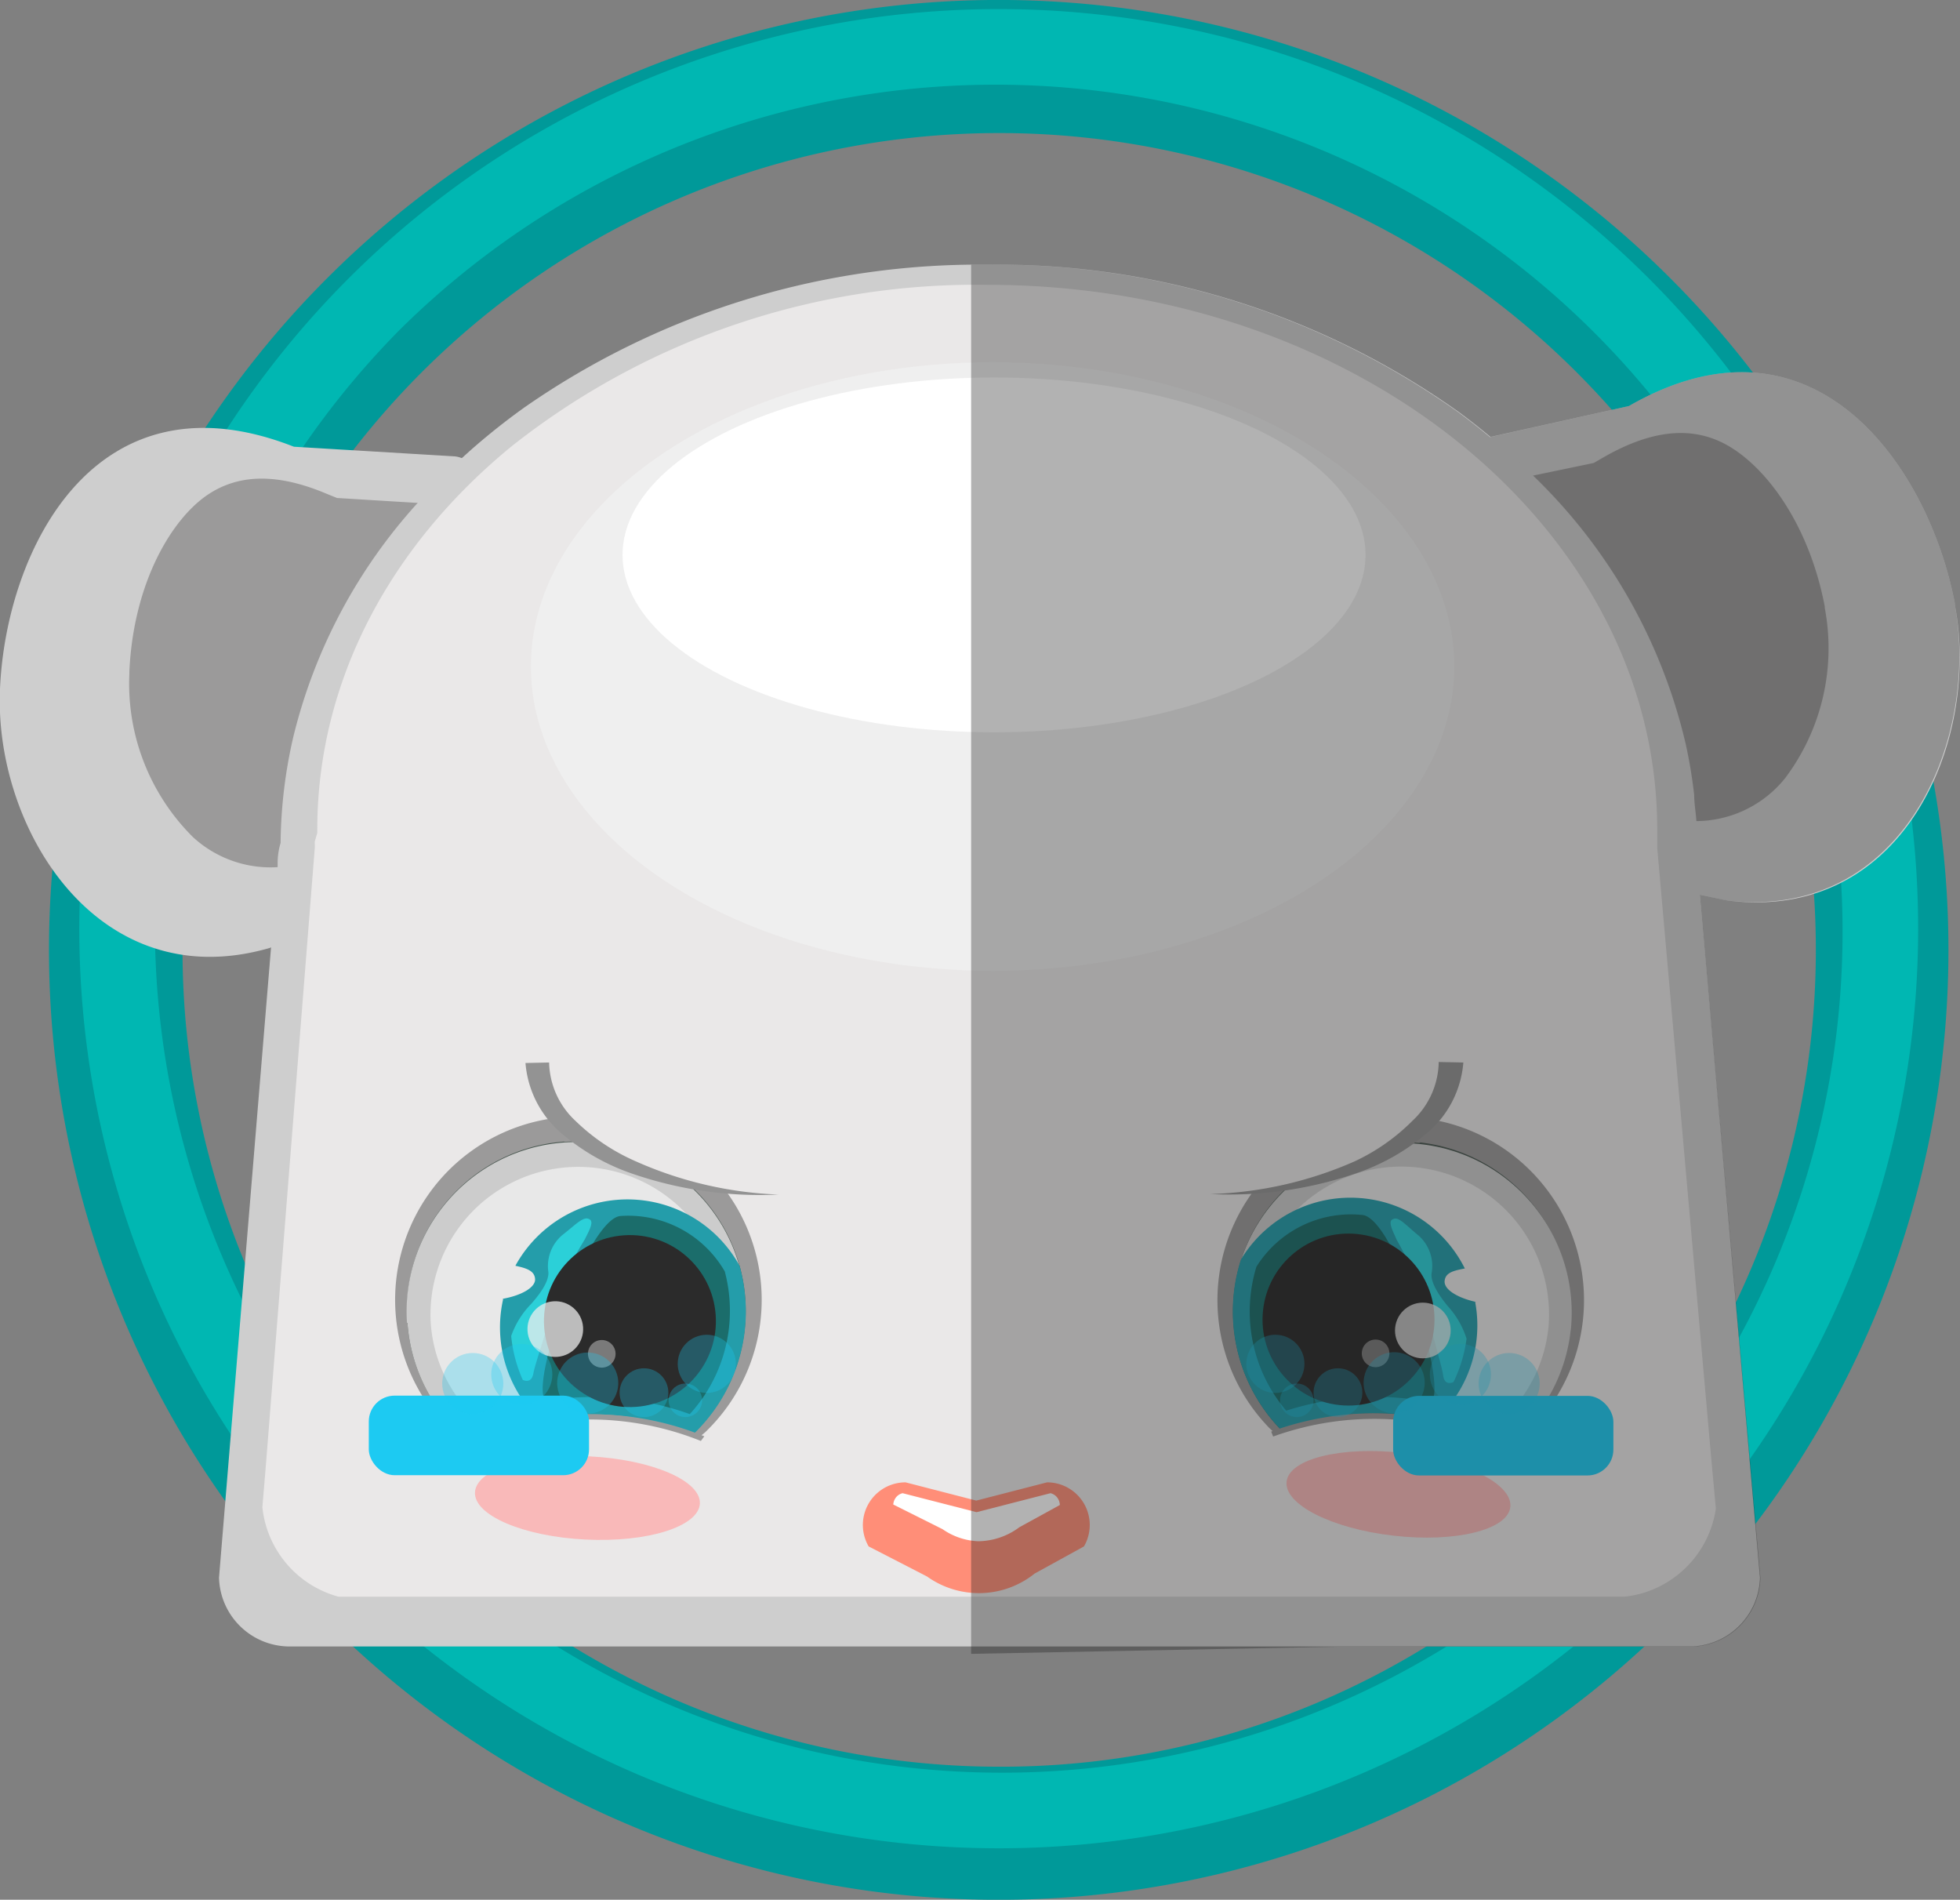 <svg xmlns="http://www.w3.org/2000/svg" viewBox="0 0 79.56 77.1"><rect x="0" y="0" width="79.56" height="77.1" fill="#808080" stroke="none"/><defs><style>.a{fill:#099;}.b{fill:#00b7b2;}.c{fill:#cecece;}.d{fill:#9b9a9a;}.e{fill:#eae8e8;}.f{fill:#495750;}.g{fill:#ccc;}.h{fill:#e8e8e8;}.i{fill:#249daa;}.j{fill:#1b6d6b;}.k{fill:#2bd0d8;}.l{fill:#2b2b2b;}.m{opacity:0.74;}.n{fill:#efefef;}.o{opacity:0.41;}.p{fill:#f9b9b9;}.q{fill:#fff;}.r{fill:#ff8e78;}.s,.t{fill:#1dcaf2;}.t{opacity:0.3;}.u{fill:#939393;}.v{fill:#1e1e1e;opacity:0.34;}</style></defs><title>choosebear</title><path class="a" d="M68.8,16.81A38.55,38.55,0,1,0,14.28,71.33,38.55,38.55,0,1,0,68.8,16.81ZM41.54,77.22A33.15,33.15,0,1,1,65,67.51,32.93,32.93,0,0,1,41.54,77.22Z" transform="translate(-1 -5.52)"/><path class="a" d="M68.54,17.07a38.18,38.18,0,1,0-54,54,38.18,38.18,0,1,0,54-54Zm-27,60.52a33.52,33.52,0,1,1,23.7-9.82A33.3,33.3,0,0,1,41.54,77.59Z" transform="translate(-1 -5.52)"/><path class="b" d="M67.93,16.82A37.32,37.32,0,1,0,15.15,69.6,37.32,37.32,0,1,0,67.93,16.82Zm-2.08,50.7A34.38,34.38,0,0,1,17.23,18.9,34.38,34.38,0,0,1,65.85,67.52Z" transform="translate(-1 -5.52)"/><path class="c" d="M71.08,42.06,70,41.83l-1.56-.32-2.76-.57h-.08a.82.82,0,0,1-.88-.66l0-.09L60,24.67l0-.17a1,1,0,0,1,.35-.93.94.94,0,0,1,.41-.19l.15,0,.6-.13L67.12,22c7.52-4.33,12.17,2.46,13.23,8v.06C81.4,35.56,78.28,43,71.08,42.06Z" transform="translate(-1 -5.52)"/><path class="d" d="M64.63,37.86l4.44.92a4.65,4.65,0,0,0,4.4-1.69,8.77,8.77,0,0,0,1.6-6.9v-.06c-.69-3.59-2.63-5.95-4.25-6.69-1.35-.62-2.9-.41-4.73.64l-.4.23-4.81,1Z" transform="translate(-1 -5.52)"/><path class="c" d="M20.36,25,18,41.34a.82.82,0,0,1-.85.78L11.92,44C4.93,46,.77,39.09,1,33.54v-.06c.24-5.63,3.86-13,11.93-9.83l6.51.39A1,1,0,0,1,20.36,25Z" transform="translate(-1 -5.52)"/><path class="d" d="M17.69,38.93l-4.26,1.56a4.65,4.65,0,0,1-4.6-1,8.77,8.77,0,0,1-2.58-6.6V32.8c.16-3.65,1.74-6.27,3.24-7.24,1.25-.81,2.81-.83,4.77,0l.42.17,4.9.3Z" transform="translate(-1 -5.52)"/><path class="c" d="M72.44,69.55a2.87,2.87,0,0,1-2.93,2.79H12.82a2.87,2.87,0,0,1-2.93-2.79L12,44l.27-3.32v-.13a2.81,2.81,0,0,1,.12-.82,19.74,19.74,0,0,1,.52-4.32A21.77,21.77,0,0,1,18,25.88q.83-.93,1.76-1.78l.31-.28a27.24,27.24,0,0,1,2.21-1.76,32.29,32.29,0,0,1,18.17-5.8h.69a32.34,32.34,0,0,1,19.1,6q.65.48,1.27,1t.94.82q.42.38.82.78a22.05,22.05,0,0,1,6.15,10.83,19.31,19.31,0,0,1,.35,2.1c0,.35.07.71.09,1.07s0,.75,0,1.13c0,.14,0,.28,0,.42s0,.13,0,.19L70,41.83Z" transform="translate(-1 -5.52)"/><path class="e" d="M70.65,66.75a4.22,4.22,0,0,1-3.06,3.45,4.18,4.18,0,0,1-.66.12H14.74a4.22,4.22,0,0,1-3.09-3.63l.13-1.55,2-25.24v-.1a.54.54,0,0,1,0-.14l.1-.34V39c.06-5.79,2.86-11.25,7.89-15.37A30.36,30.36,0,0,1,41.1,17.08c15,0,27.17,9.91,27.17,22.1,0,.11,0,.22,0,.33v.26s0,0,0,.05v.11l2.2,24.86h0Z" transform="translate(-1 -5.52)"/><path class="d" d="M29.61,63.66a7.44,7.44,0,1,0-9.88.34l.28.23.33-.16A10.36,10.36,0,0,1,23,63.18,11.06,11.06,0,0,1,24.25,63a10.49,10.49,0,0,1,4.75.74l.34.14Z" transform="translate(-1 -5.52)"/><path class="f" d="M23.91,51.86A6.88,6.88,0,0,1,29.14,63.7a11,11,0,0,0-5-.78,11.59,11.59,0,0,0-1.27.16A10.93,10.93,0,0,0,20,64a6.88,6.88,0,0,1,3.9-12.15Z" transform="translate(-1 -5.52)"/><path class="g" d="M17.54,59.21A6.85,6.85,0,0,0,20,64a10.93,10.93,0,0,1,2.86-.93L31,56.86a6.88,6.88,0,0,0-13.48,2.35Z" transform="translate(-1 -5.52)"/><path class="h" d="M20.17,62.95a11.91,11.91,0,0,1,2.31-.71L30,56.54a6,6,0,0,0-11.52,2.61A5.91,5.91,0,0,0,20.17,62.95Z" transform="translate(-1 -5.52)"/><path class="i" d="M21.41,58.23c.78-.14,1.33-.47,1.31-.8s-.33-.44-.8-.54a5.19,5.19,0,0,1,9.1,0,6.88,6.88,0,0,1-1.88,6.84,11,11,0,0,0-5-.78,11.59,11.59,0,0,0-1.27.16,5.19,5.19,0,0,1-1.45-4.85Z" transform="translate(-1 -5.52)"/><path class="j" d="M29,62.91a6.21,6.21,0,0,0,1.42-5.79,4.52,4.52,0,0,0-4.23-2.25c-1.29.09-3.71,6.75-3.05,7.49.32,0,.65-.09,1-.11A11.83,11.83,0,0,1,29,62.91Z" transform="translate(-1 -5.52)"/><path class="d" d="M29.45,64a12.15,12.15,0,0,0-9.4.15L20,63.94a12.11,12.11,0,0,1,4.35-1,12,12,0,0,1,5.24.87Z" transform="translate(-1 -5.52)"/><path class="k" d="M24.92,55c.23.1-.07.57-.17.8a16,16,0,0,0-1.29,2.58c-.07.57-.73,2.43-.81,2.88s-.43.26-.43.26a5.66,5.66,0,0,1-.47-1.78,3.53,3.53,0,0,1,.81-1.3c.21-.24.73-.84.7-1.29a1.65,1.65,0,0,1,.57-1.51C24.37,55.22,24.69,54.86,24.92,55Z" transform="translate(-1 -5.52)"/><circle class="l" cx="26.57" cy="59.13" r="3.49" transform="translate(-5.13 -3.48) rotate(-4.07)"/><g class="m"><circle class="n" cx="23.54" cy="59.46" r="1.13" transform="translate(-5.16 -3.7) rotate(-4.07)"/></g><g class="o"><circle class="n" cx="25.42" cy="60.46" r="0.56" transform="translate(-5.22 -3.56) rotate(-4.07)"/></g><ellipse class="p" cx="24.84" cy="66.31" rx="1.69" ry="4.57" transform="translate(-43.63 82.27) rotate(-87.12)"/><path class="d" d="M52.54,63.49a7.44,7.44,0,1,1,9.86.69l-.29.22-.32-.17a10.36,10.36,0,0,0-2.68-1,11.06,11.06,0,0,0-1.2-.2,10.49,10.49,0,0,0-4.77.57l-.34.13Z" transform="translate(-1 -5.52)"/><path class="f" d="M58.66,51.91A6.88,6.88,0,0,0,53,63.55a11,11,0,0,1,5-.6,11.59,11.59,0,0,1,1.26.21,10.93,10.93,0,0,1,2.82,1,6.88,6.88,0,0,0-3.47-12.28Z" transform="translate(-1 -5.52)"/><path class="g" d="M64.76,59.48a6.85,6.85,0,0,1-2.64,4.71,10.93,10.93,0,0,0-2.82-1l-7.93-6.51a6.88,6.88,0,0,1,13.39,2.83Z" transform="translate(-1 -5.52)"/><path class="h" d="M62,63.12a11.91,11.91,0,0,0-2.29-.79l-7.27-6a6,6,0,0,1,11.42,3A5.91,5.91,0,0,1,62,63.12Z" transform="translate(-1 -5.52)"/><path class="i" d="M60.92,58.36c-.77-.17-1.31-.51-1.28-.85s.35-.42.82-.51a5.19,5.19,0,0,0-9.09-.36A6.88,6.88,0,0,0,53,63.55a11,11,0,0,1,5-.6,11.59,11.59,0,0,1,1.26.21,5.19,5.19,0,0,0,1.62-4.8Z" transform="translate(-1 -5.52)"/><path class="j" d="M53.21,62.77A6.21,6.21,0,0,1,52,56.93a4.52,4.52,0,0,1,4.31-2.1c1.29.14,3.47,6.88,2.79,7.59-.32-.06-.65-.11-1-.14A11.83,11.83,0,0,0,53.21,62.77Z" transform="translate(-1 -5.52)"/><path class="d" d="M52.68,63.82a12.15,12.15,0,0,1,9.39.49l.1-.2a12.11,12.11,0,0,0-4.31-1.18,12,12,0,0,0-5.26.69Z" transform="translate(-1 -5.52)"/><path class="k" d="M57.54,55c-.24.09.05.57.14.81a16,16,0,0,1,1.19,2.62c.05.57.65,2.45.71,2.91s.42.27.42.27a5.66,5.66,0,0,0,.53-1.76,3.53,3.53,0,0,0-.77-1.33c-.2-.25-.7-.87-.65-1.32a1.65,1.65,0,0,0-.52-1.53C58.07,55.25,57.77,54.87,57.54,55Z" transform="translate(-1 -5.52)"/><circle class="l" cx="55.74" cy="59.08" r="3.49" transform="translate(-9.93 102.7) rotate(-83.9)"/><g class="m"><circle class="n" cx="58.75" cy="59.51" r="1.13" transform="translate(-7.66 106.09) rotate(-83.9)"/></g><g class="o"><circle class="n" cx="56.84" cy="60.44" r="0.56" transform="translate(-10.3 105.02) rotate(-83.9)"/></g><ellipse class="p" cx="57.76" cy="66.16" rx="1.69" ry="4.57" transform="translate(-15.49 110.57) rotate(-83.52)"/><ellipse class="n" cx="40.29" cy="27.05" rx="18.74" ry="12.35"/><ellipse class="q" cx="40.35" cy="22.52" rx="15.08" ry="7.2"/><path class="r" d="M43,69.38a3.62,3.62,0,0,1-4.37.12l-2.37-1.22a1.73,1.73,0,0,1,1.5-2.6l2.87.74,2.87-.74a1.73,1.73,0,0,1,1.5,2.6Z" transform="translate(-1 -5.52)"/><path class="q" d="M40.7,68.07a2.73,2.73,0,0,1-1.44-.49l0,0-2-1a.5.5,0,0,1,.07-.23.48.48,0,0,1,.31-.23l3,.77,3-.77a.48.48,0,0,1,.31.23.5.5,0,0,1,.07.25l-1.64.9,0,0A2.84,2.84,0,0,1,40.7,68.07Z" transform="translate(-1 -5.52)"/><rect class="s" x="56.55" y="56.65" width="8.94" height="3.23" rx="1.05" ry="1.05"/><circle class="t" cx="51.77" cy="55.35" r="1.18"/><circle class="t" cx="59.28" cy="55.78" r="1.24"/><circle class="t" cx="61.26" cy="56.15" r="1.24"/><circle class="t" cx="57.59" cy="61.64" r="1.24" transform="translate(-19.34 19.37) rotate(-21.12)"/><circle class="t" cx="54.31" cy="56.52" r="0.99"/><circle class="t" cx="52.64" cy="56.83" r="0.68"/><rect class="s" x="15.97" y="62.17" width="8.94" height="3.23" rx="1.05" ry="1.05" transform="translate(39.88 122.04) rotate(-180)"/><circle class="t" cx="28.69" cy="55.35" r="1.18"/><circle class="t" cx="21.18" cy="55.78" r="1.24"/><circle class="t" cx="19.19" cy="56.15" r="1.24"/><circle class="t" cx="24.86" cy="61.64" r="1.24" transform="translate(-42.6 57.11) rotate(-68.88)"/><circle class="t" cx="26.14" cy="56.52" r="0.99"/><circle class="t" cx="27.82" cy="56.83" r="0.68"/><path class="e" d="M22.8,48.64c0,2.95,4.38,5.34,9.8,5.34" transform="translate(-1 -5.52)"/><path class="u" d="M23.29,48.64A3.32,3.32,0,0,0,24.35,51a8.18,8.18,0,0,0,2.41,1.63A15.67,15.67,0,0,0,32.6,54a15.91,15.91,0,0,1-6-.87,8.78,8.78,0,0,1-2.73-1.55,4.18,4.18,0,0,1-1.54-2.92Z" transform="translate(-1 -5.52)"/><path class="e" d="M59.9,48.64c0,2.95-4.38,5.34-9.8,5.34" transform="translate(-1 -5.52)"/><path class="u" d="M60.4,48.64a4.18,4.18,0,0,1-1.54,2.92,8.78,8.78,0,0,1-2.73,1.55,15.91,15.91,0,0,1-6,.87,15.67,15.67,0,0,0,5.84-1.32A8.18,8.18,0,0,0,58.34,51a3.32,3.32,0,0,0,1.06-2.38Z" transform="translate(-1 -5.52)"/><path class="v" d="M40.42,72.64V16.26h.69a32.34,32.34,0,0,1,19.1,6q.65.48,1.27,1L67.12,22c7.52-4.33,12.17,2.46,13.23,8v.06c1,5.46-2.08,12.87-9.28,12L70,41.83l2.46,27.73a2.87,2.87,0,0,1-2.93,2.79H55.27" transform="translate(-1 -5.52)"/></svg>